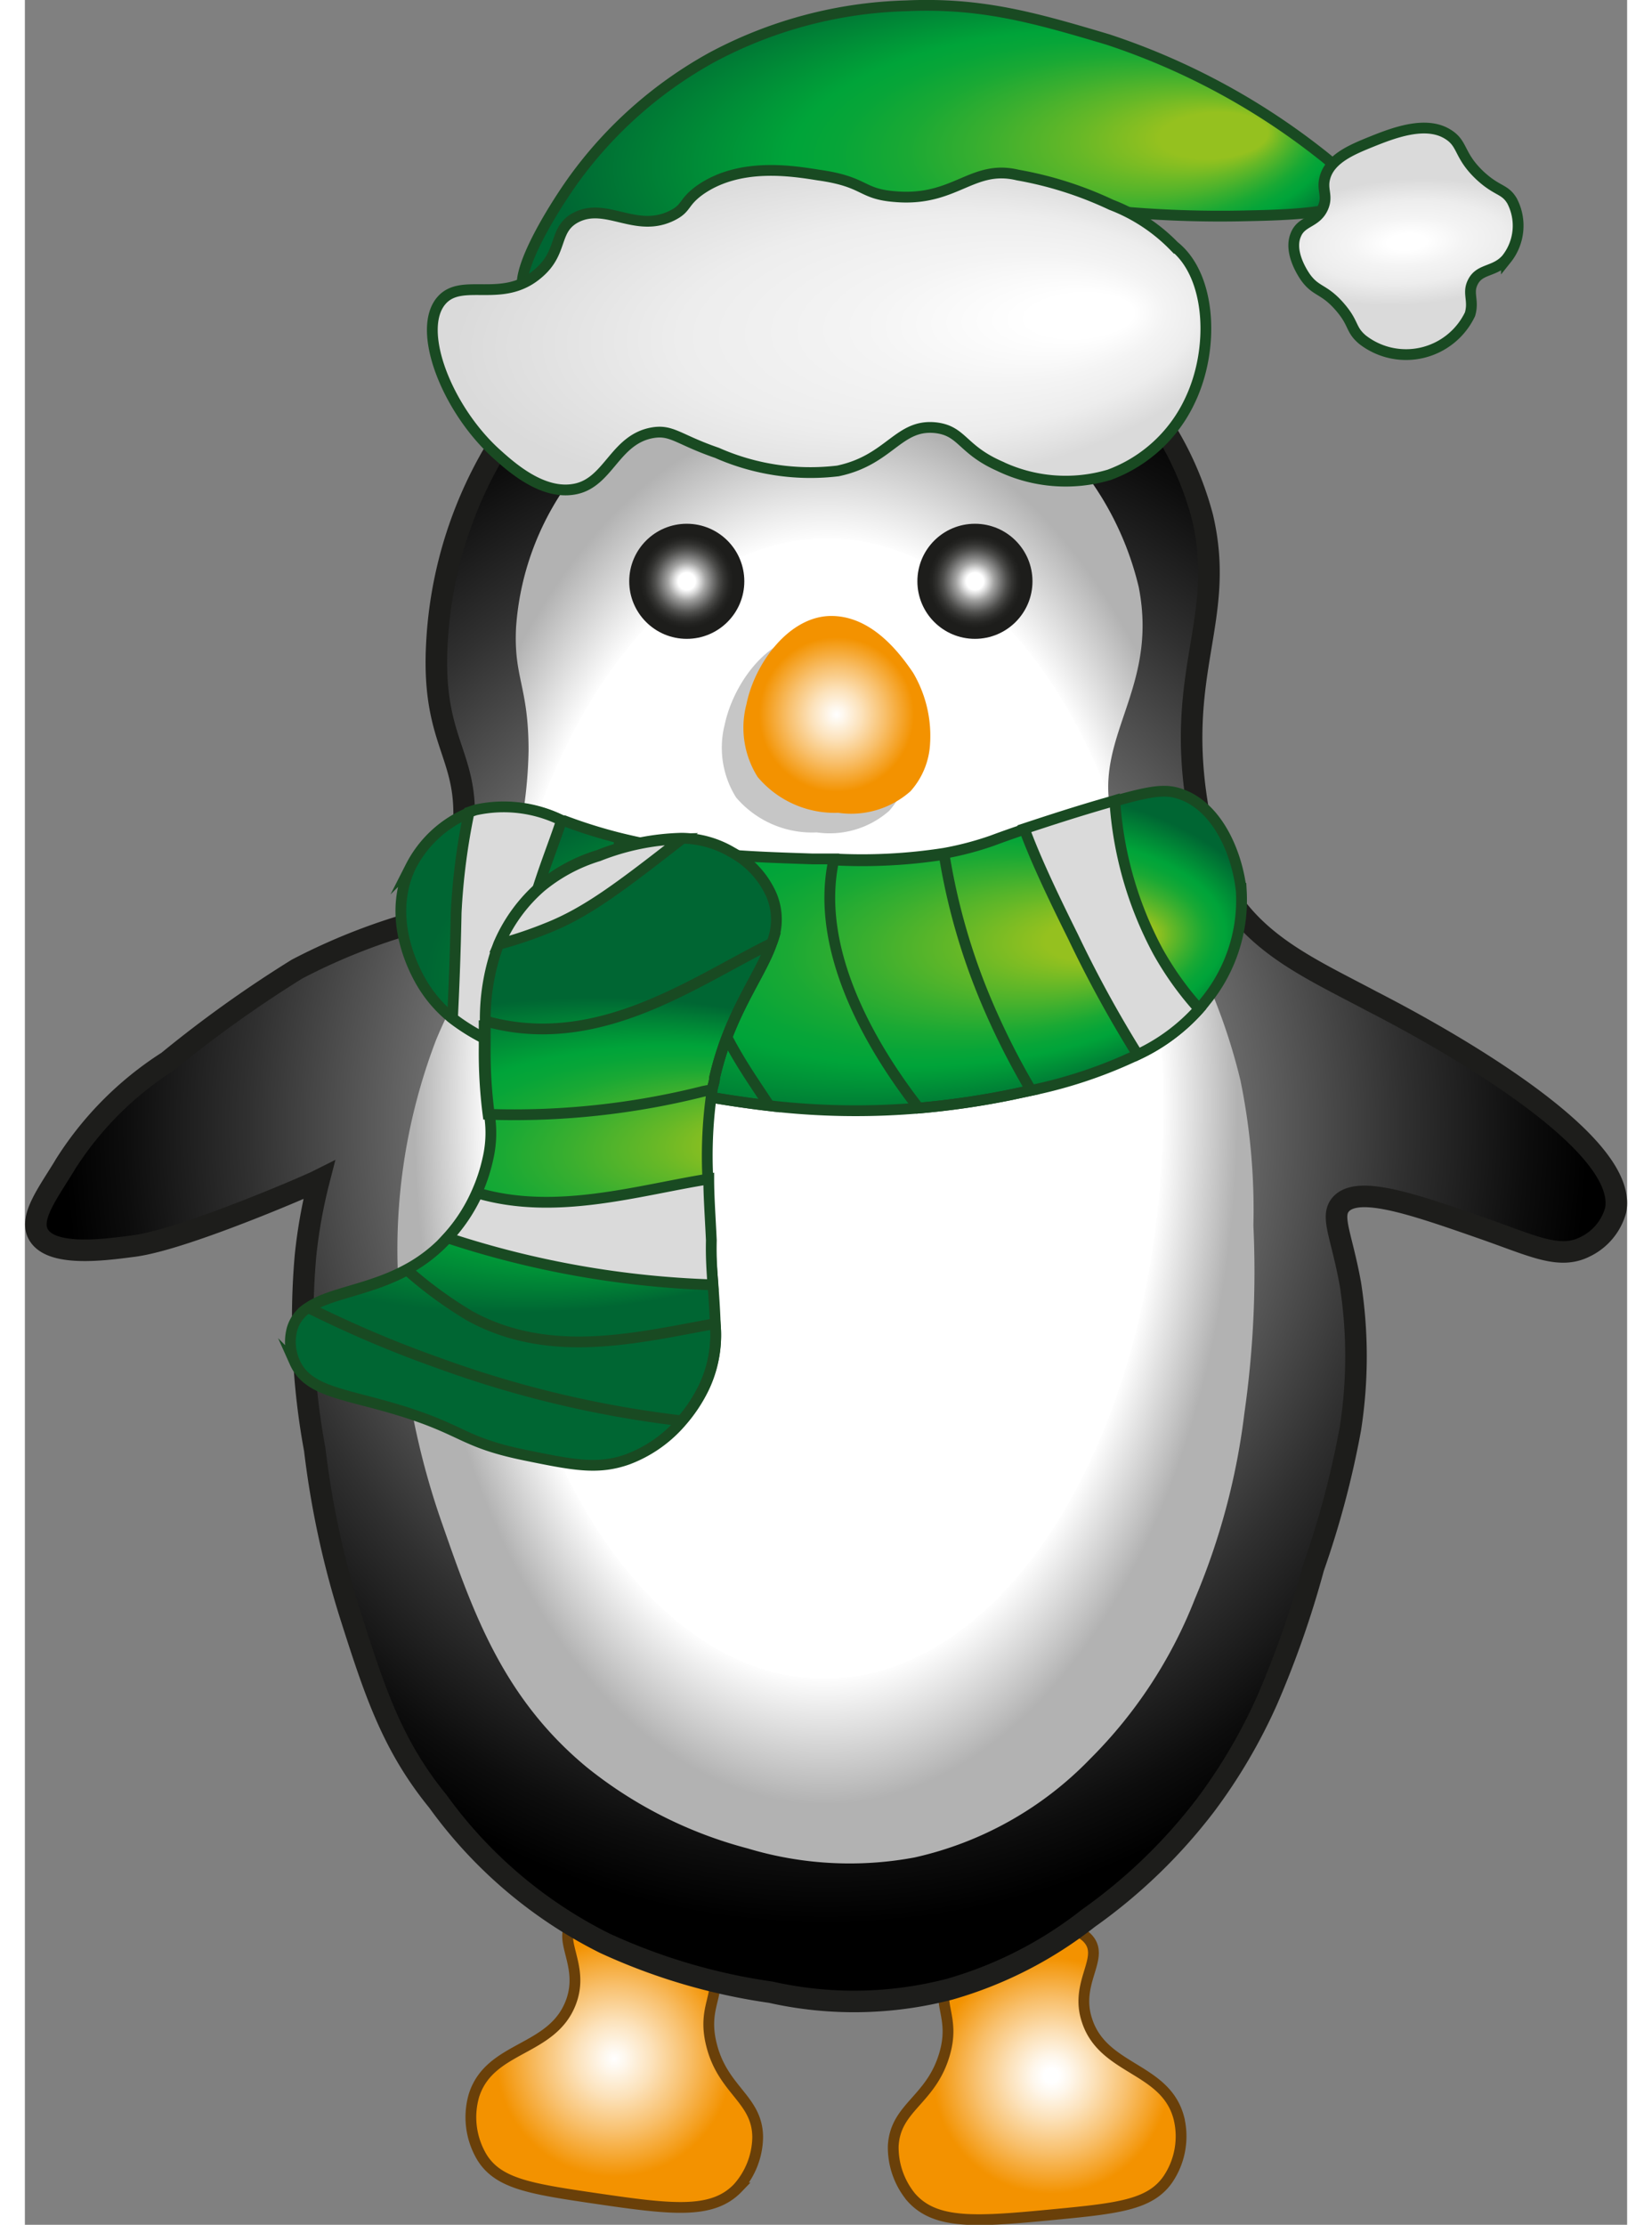 <svg xmlns="http://www.w3.org/2000/svg" xmlns:xlink="http://www.w3.org/1999/xlink" width="75px" height="101px" viewBox="0 0 74.34 103.22"><rect x="0" y="0" width="74.34" height="103.22" fill="#808080" stroke="none"/><defs><style>.cls-1,.cls-2{stroke:#6a4009;}.Style-graphique-2,.cls-1,.cls-10,.cls-11,.cls-12,.cls-2,.cls-3,.cls-9{stroke-miterlimit:10;}.Style-graphique-2,.cls-1,.cls-10,.cls-11,.cls-12,.cls-2,.cls-9{stroke-width:0.5px;}.cls-1{fill:url(#Dégradé_sans_nom_21);}.cls-2{fill:url(#Dégradé_sans_nom_25);}.cls-3{stroke:#1d1d1b;fill:url(#Dégradé_sans_nom_5);}.cls-4{fill:url(#Dégradé_sans_nom_11);}.cls-5{fill:url(#Dégradé_sans_nom_15);}.cls-6{fill:url(#Dégradé_sans_nom_15-2);}.cls-7{fill:#c6c6c6;}.cls-8{fill:url(#Dégradé_sans_nom_21-2);}.Style-graphique-2,.cls-10,.cls-11,.cls-12,.cls-9{stroke:#194a22;}.cls-9{fill:url(#Dégradé_sans_nom_59);}.cls-10{fill:url(#Dégradé_sans_nom_22);}.Style-graphique-2{fill:url(#Dégradé_sans_nom_22-2);}.cls-11{fill:url(#Dégradé_sans_nom_59-2);}.cls-12{fill:url(#Dégradé_sans_nom_59-3);}</style><radialGradient id="Dégradé_sans_nom_21" cx="27.35" cy="95.52" r="6.78" gradientUnits="userSpaceOnUse"><stop offset="0" stop-color="#fff"/><stop offset="0.08" stop-color="#fef7ec"/><stop offset="0.26" stop-color="#fce2bb"/><stop offset="0.5" stop-color="#f8c06d"/><stop offset="0.8" stop-color="#f39302"/><stop offset="0.81" stop-color="#f39200"/></radialGradient><radialGradient id="Dégradé_sans_nom_25" cx="-389.56" cy="85.29" r="6.78" gradientTransform="matrix(-1, -0.05, -0.05, 1, -337.67, -8.46)" gradientUnits="userSpaceOnUse"><stop offset="0.05" stop-color="#fff"/><stop offset="0.13" stop-color="#fef7ec"/><stop offset="0.29" stop-color="#fce2bb"/><stop offset="0.52" stop-color="#f8c06d"/><stop offset="0.8" stop-color="#f39302"/><stop offset="0.81" stop-color="#f39200"/></radialGradient><radialGradient id="Dégradé_sans_nom_5" cx="37.17" cy="52.35" r="40.62" gradientTransform="translate(0 -2.79) scale(1 1.05)" gradientUnits="userSpaceOnUse"><stop offset="0.04" stop-color="#fff"/><stop offset="0.24" stop-color="#b5b5b5"/><stop offset="0.47" stop-color="#686868"/><stop offset="0.66" stop-color="#303030"/><stop offset="0.8" stop-color="#0d0d0d"/><stop offset="0.87"/></radialGradient><radialGradient id="Dégradé_sans_nom_11" cx="37.17" cy="51.4" r="23.02" gradientTransform="translate(0.31 -35.57) rotate(0.21) scale(1 1.69)" gradientUnits="userSpaceOnUse"><stop offset="0.68" stop-color="#fff"/><stop offset="0.68" stop-color="#fdfdfd"/><stop offset="0.83" stop-color="#b2b2b2"/></radialGradient><radialGradient id="Dégradé_sans_nom_15" cx="30.71" cy="26.97" r="2.67" gradientUnits="userSpaceOnUse"><stop offset="0.15" stop-color="#fff"/><stop offset="0.22" stop-color="#ddd"/><stop offset="0.33" stop-color="#a3a3a2"/><stop offset="0.45" stop-color="#737372"/><stop offset="0.55" stop-color="#4e4e4c"/><stop offset="0.65" stop-color="#333331"/><stop offset="0.74" stop-color="#232321"/><stop offset="0.81" stop-color="#1d1d1b"/></radialGradient><radialGradient id="Dégradé_sans_nom_15-2" cx="44.08" cy="26.97" r="2.67" xlink:href="#Dégradé_sans_nom_15"/><radialGradient id="Dégradé_sans_nom_21-2" cx="37.66" cy="33.15" r="4.45" xlink:href="#Dégradé_sans_nom_21"/><radialGradient id="Dégradé_sans_nom_59" cx="42.31" cy="7.04" fx="56.875" r="21.01" gradientTransform="matrix(1, -0.06, 0.02, 0.42, -0.1, 6.64)" gradientUnits="userSpaceOnUse"><stop offset="0.12" stop-color="#95c11f"/><stop offset="0.23" stop-color="#66b827"/><stop offset="0.35" stop-color="#3aaf2f"/><stop offset="0.45" stop-color="#1aa934"/><stop offset="0.54" stop-color="#07a538"/><stop offset="0.6" stop-color="#00a439"/><stop offset="0.91" stop-color="#063"/></radialGradient><radialGradient id="Dégradé_sans_nom_22" cx="36.86" cy="15.32" fx="50.737" r="20.01" gradientTransform="matrix(1, -0.06, 0.02, 0.42, -0.32, 11.15)" gradientUnits="userSpaceOnUse"><stop offset="0.12" stop-color="#fff"/><stop offset="0.35" stop-color="#f4f4f4"/><stop offset="0.6" stop-color="#ededed"/><stop offset="0.91" stop-color="#dadada"/></radialGradient><radialGradient id="Dégradé_sans_nom_22-2" cx="64.07" cy="11.19" fx="64.066" r="7.61" gradientTransform="matrix(1, -0.06, 0.02, 0.42, -0.16, 10.37)" xlink:href="#Dégradé_sans_nom_22"/><radialGradient id="Dégradé_sans_nom_59-2" cx="36.95" cy="44.13" fx="51.872" r="21.51" gradientTransform="matrix(1, -0.06, 0.02, 0.42, -1.03, 28)" xlink:href="#Dégradé_sans_nom_59"/><radialGradient id="Dégradé_sans_nom_59-3" cx="23.57" cy="53.44" fx="36.716" r="18.95" gradientTransform="matrix(1, -0.06, 0.02, 0.42, -1.29, 32.63)" xlink:href="#Dégradé_sans_nom_59"/></defs><g id="Calque_2" data-name="Calque 2"><g id="Calque_1-2" data-name="Calque 1"><path class="cls-1" d="M25.42,89.18c-.75.84.57,2-.09,3.73-.87,2.28-3.75,2-4.49,4.3a3.62,3.62,0,0,0,.38,2.9c.76,1.2,2.23,1.44,5.14,1.87,3.61.53,5.52.78,6.72-.47A3.61,3.61,0,0,0,34,99.17c0-1.78-1.61-2.17-2.14-4.29-.47-1.85.54-2.36,0-3.65C30.9,88.93,26.55,87.91,25.42,89.18Z"/><path class="cls-2" d="M49.37,90c.71.89-.67,2-.09,3.74.75,2.32,3.64,2.17,4.26,4.52a3.56,3.56,0,0,1-.52,2.87c-.82,1.16-2.3,1.33-5.22,1.61-3.63.35-5.55.5-6.69-.81a3.64,3.64,0,0,1-.82-2.37c.1-1.79,1.72-2.1,2.36-4.19.56-1.82-.42-2.38.18-3.64C43.92,89.47,48.31,88.67,49.37,90Z"/><path class="cls-3" d="M73.81,56.14a2.67,2.67,0,0,1-1.43,1.71c-1.2.6-2.42-.05-4.72-.85-3.23-1.13-5.76-2-6.58-1.15-.53.56,0,1.41.42,3.72a21.8,21.8,0,0,1,0,6.72,42.61,42.61,0,0,1-1.71,6.44,45.29,45.29,0,0,1-2.15,6.15,25.37,25.37,0,0,1-2.86,4.87A25,25,0,0,1,49.34,89a18.74,18.74,0,0,1-6.43,3.29,17.6,17.6,0,0,1-8.3.14,27.7,27.7,0,0,1-7.72-2.28,21.23,21.23,0,0,1-7.73-6.58c-2.08-2.55-2.9-5-4-8.45a42.09,42.09,0,0,1-1.71-7.86,33.41,33.41,0,0,1-.43-9,23.86,23.86,0,0,1,.63-3.51l-.16.08c-.5.23-1.65.72-2.71,1.14-4,1.59-5.34,1.8-5.87,1.86-1.31.17-3.72.48-4.29-.57-.44-.8.52-2,1.29-3.29a15.47,15.47,0,0,1,4.72-4.72,56.09,56.09,0,0,1,6-4.29,28.4,28.4,0,0,1,6.63-2.47,9.63,9.63,0,0,0,1-3.25c.63-4.24-1.43-4.4-1.14-9.45a19.48,19.48,0,0,1,5-12,19,19,0,0,1,9.72-5.58,18.57,18.57,0,0,1,9.16.28,17.66,17.66,0,0,1,7.3,4.3A15,15,0,0,1,54.64,24c1.13,4.84-1.4,7.23-.15,13.88a11,11,0,0,0,.86,2.86c1.49,3,4.21,4.15,7.16,5.72C64.87,47.67,74.44,52.78,73.81,56.14Z"/><path class="cls-4" d="M17.36,60a27.2,27.2,0,0,1,1.71-11.73c1.21-2.93,2.4-4,3.44-7.86a21.08,21.08,0,0,0,.86-5.58c0-3-.7-3.38-.58-5.73a13,13,0,0,1,2.44-6.72,13.81,13.81,0,0,1,6.15-4.86,16.18,16.18,0,0,1,6.15-1.15,12.94,12.94,0,0,1,6,.72,11.77,11.77,0,0,1,4.29,3.29,14.27,14.27,0,0,1,3.86,6.86c1,5.08-2.6,7.25-1,11.45.59,1.55,1,1,2.72,4a27.24,27.24,0,0,1,3,7.44A29.87,29.87,0,0,1,57,56.86a46.26,46.26,0,0,1-.42,8.72,31.93,31.93,0,0,1-2.29,8.59,21.56,21.56,0,0,1-4.87,7.44,16.24,16.24,0,0,1-8.15,4.57,16.41,16.41,0,0,1-7.73-.42A20,20,0,0,1,26.08,82c-3.91-3.23-5.29-7.21-6.72-11.31A35.67,35.67,0,0,1,17.36,60Z"/><circle class="cls-5" cx="30.71" cy="26.97" r="2.67"/><circle class="cls-6" cx="44.08" cy="26.97" r="2.67"/><path class="cls-7" d="M36.55,29.49c1.75.06,3,1.61,3.68,2.63A5.6,5.6,0,0,1,41,35.39a3.55,3.55,0,0,1-.9,2.23,4.18,4.18,0,0,1-3.36,1A4.63,4.63,0,0,1,33,37a4.34,4.34,0,0,1-.53-3.38C32.88,31.68,34.53,29.41,36.55,29.49Z"/><path class="cls-8" d="M37.52,28.58c1.76.06,3,1.61,3.69,2.63A5.76,5.76,0,0,1,42,34.48a3.58,3.58,0,0,1-.91,2.23,4.15,4.15,0,0,1-3.35,1A4.67,4.67,0,0,1,34,36.05a4.28,4.28,0,0,1-.52-3.38C33.86,30.77,35.5,28.5,37.52,28.58Z"/><path class="cls-9" d="M23.24,13.69c-.74-.73,1.13-3.82,2.19-5.31a19.57,19.57,0,0,1,6.45-5.72,20.24,20.24,0,0,1,9-2.39c3.5-.16,6,.56,9.36,1.56a32.3,32.3,0,0,1,9.88,5.31c.64.5,1.53,1.25,1.36,1.87s-.91.93-4.68,1a52.17,52.17,0,0,1-7.18-.31,60.63,60.63,0,0,0-11.75,0,30.9,30.9,0,0,0-8.63,1.66C25.74,12.71,23.87,14.3,23.24,13.69Z"/><path class="cls-10" d="M23.81,12.69c-1.65,1.42-3.53.16-4.48,1.25-1.18,1.36.24,5,2.5,7.07.74.67,2.22,2,3.74,1.67s1.81-2.29,3.54-2.6c.91-.16,1.2.31,3,.93a10.73,10.73,0,0,0,5.61.84c2.43-.51,2.81-2.22,4.58-2,1.2.16,1.18,1,2.91,1.77a7.09,7.09,0,0,0,5.1.41,6.68,6.68,0,0,0,3.74-3.43c1.16-2.41,1-5.81-.73-7.18A8.12,8.12,0,0,0,50.4,9.5a17.11,17.11,0,0,0-4.34-1.38c-2.13-.51-2.9,1.26-5.72,1-1.59-.13-1.31-.69-3.53-1-1.25-.2-3.69-.59-5.52.72-.76.56-.57.81-1.24,1.15-1.69.86-3.07-.63-4.48.1C24.5,10.65,25,11.69,23.81,12.69Z"/><path class="Style-graphique-2" d="M62.44,6.59c-.83.34-1.88.76-2.12,1.65-.16.57.15.83-.09,1.39-.32.72-1,.61-1.26,1.26-.35.81.35,1.83.43,1.95.49.7.85.54,1.57,1.35s.51,1.07,1.08,1.56a3.29,3.29,0,0,0,5-1.17c.2-.68-.16-1,.17-1.56s1-.41,1.52-1A2.48,2.48,0,0,0,69,9.32c-.34-.57-.68-.43-1.48-1.17-1-.94-.78-1.47-1.48-1.91C65,5.57,63.46,6.18,62.44,6.59Z"/><path class="cls-11" d="M54.76,46.47c-.08.11-.18.22-.28.34a8.81,8.81,0,0,1-2.85,2.12,21.6,21.6,0,0,1-4.94,1.66l-.89.19a37.7,37.7,0,0,1-4.33.63,34.55,34.55,0,0,1-6.93-.11,51.33,51.33,0,0,1-6-1.07c-1.36-.32-2.72-.66-4.1-1-.48-.12-1-.25-1.46-.4a9.41,9.41,0,0,1-3.13-1.57,6,6,0,0,1-1.3-1.43c-.23-.35-1.89-3-.65-5.62a5.32,5.32,0,0,1,2.72-2.51l.29-.1a6.08,6.08,0,0,1,4,.48l.11,0a23.26,23.26,0,0,0,2.59.81,27.69,27.69,0,0,0,4.56.73c1.46.14,2.91.18,4.36.23l1,0a24.72,24.72,0,0,0,5.12-.26A14.51,14.51,0,0,0,44.89,39s.58-.22,1.47-.52,2.39-.79,4-1.25l.2-.06c1.74-.49,2.37-.57,3.06-.33,1.8.62,2.66,2.91,2.82,4.51A7.41,7.41,0,0,1,54.76,46.47Z"/><path class="Style-graphique-2" d="M46.69,50.59l-.89.19a37.7,37.7,0,0,1-4.33.63c-2.26-2.9-4.84-7.37-3.94-11.51a24.72,24.72,0,0,0,5.12-.26,29.63,29.63,0,0,0,2,6.92A34.75,34.75,0,0,0,46.69,50.59Z"/><path class="Style-graphique-2" d="M54.48,46.81a8.81,8.81,0,0,1-2.85,2.12,55.66,55.66,0,0,1-3-5.48c-1.1-2.21-1.82-3.79-2.26-5,1-.33,2.39-.79,4-1.25l.2-.06a17.13,17.13,0,0,0,2,7A14.61,14.61,0,0,0,54.48,46.81Z"/><path class="Style-graphique-2" d="M34.54,51.3a51.33,51.33,0,0,1-6-1.07,30.77,30.77,0,0,1-1-6.26c0-2-.05-3.72.05-5.06a27.69,27.69,0,0,0,4.56.73,11.45,11.45,0,0,0-.77,3.48C31.23,46.69,33.23,49.29,34.54,51.3Z"/><path class="Style-graphique-2" d="M22.86,47.18c0,.57.05,1.12.11,1.63a9.41,9.41,0,0,1-3.13-1.57c.06-1.23.13-2.81.17-4.9a30.26,30.26,0,0,1,.6-4.66l.29-.1a6.08,6.08,0,0,1,4,.48C24.19,40.24,22.78,43.18,22.86,47.18Z"/><path class="cls-12" d="M34.65,43.77h0C34.11,45.3,32.69,47,32,50c0,.18-.08.36-.11.55a20.7,20.7,0,0,0-.2,4.18c0,.82.07,1.76.12,2.85,0,.79.08,1.47.12,2.06s.09,1.28.1,1.8a5.66,5.66,0,0,1-.55,3,7.08,7.08,0,0,1-1,1.5,6.11,6.11,0,0,1-2.52,1.77c-1.39.49-2.52.26-4.77-.2-3.11-.64-2.77-1.24-6.54-2.29-2.12-.59-3.57-.77-4.12-2a2.31,2.31,0,0,1-.13-1.57,1.72,1.72,0,0,1,.78-1c1-.68,2.82-.81,4.56-1.76a7,7,0,0,0,1.59-1.17c.11-.11.21-.21.3-.32a7.74,7.74,0,0,0,1.34-2.08,8.05,8.05,0,0,0,.52-1.59,5.3,5.3,0,0,0,.05-2.09,22.41,22.41,0,0,1-.18-3.14c0-.45,0-.85,0-1.22a10,10,0,0,1,.63-3.5l.05-.11a7.41,7.41,0,0,1,1.89-2.55,7.73,7.73,0,0,1,2.68-1.44,11.17,11.17,0,0,1,3.86-.79,4.68,4.68,0,0,1,2.35.66,4.19,4.19,0,0,1,1.83,2A2.93,2.93,0,0,1,34.65,43.77Z"/><path class="Style-graphique-2" d="M31.47,64.42a7.08,7.08,0,0,1-1,1.5,49.76,49.76,0,0,1-11.24-2.67,53.76,53.76,0,0,1-6.06-2.57c1-.68,2.82-.81,4.56-1.76a19.19,19.19,0,0,0,2.91,2.13c3.74,2.06,7.82,1,11.39.36A5.66,5.66,0,0,1,31.47,64.42Z"/><path class="Style-graphique-2" d="M31.92,59.61a43.6,43.6,0,0,1-12.31-2.18A7.74,7.74,0,0,0,21,55.35c3.64,1.07,7.46-.13,10.73-.65,0,.82.07,1.76.12,2.85C31.83,58.34,31.88,59,31.92,59.61Z"/><path class="Style-graphique-2" d="M34.64,43.77C34.11,45.3,32.69,47,32,50c0,.18-.08.36-.11.55l-.4.08a36,36,0,0,1-10,1.07,22.41,22.41,0,0,1-.18-3.14c0-.45,0-.85,0-1.22a4.34,4.34,0,0,0,.48.14C26.84,48.67,31.21,45.45,34.64,43.77Z"/><path class="Style-graphique-2" d="M30.48,38.92c-2.87,2.24-4.41,3.41-6.25,4.14a19.4,19.4,0,0,1-2.23.75l.05-.11a7.41,7.41,0,0,1,1.89-2.55,7.73,7.73,0,0,1,2.68-1.44A11.17,11.17,0,0,1,30.48,38.92Z"/></g></g></svg>